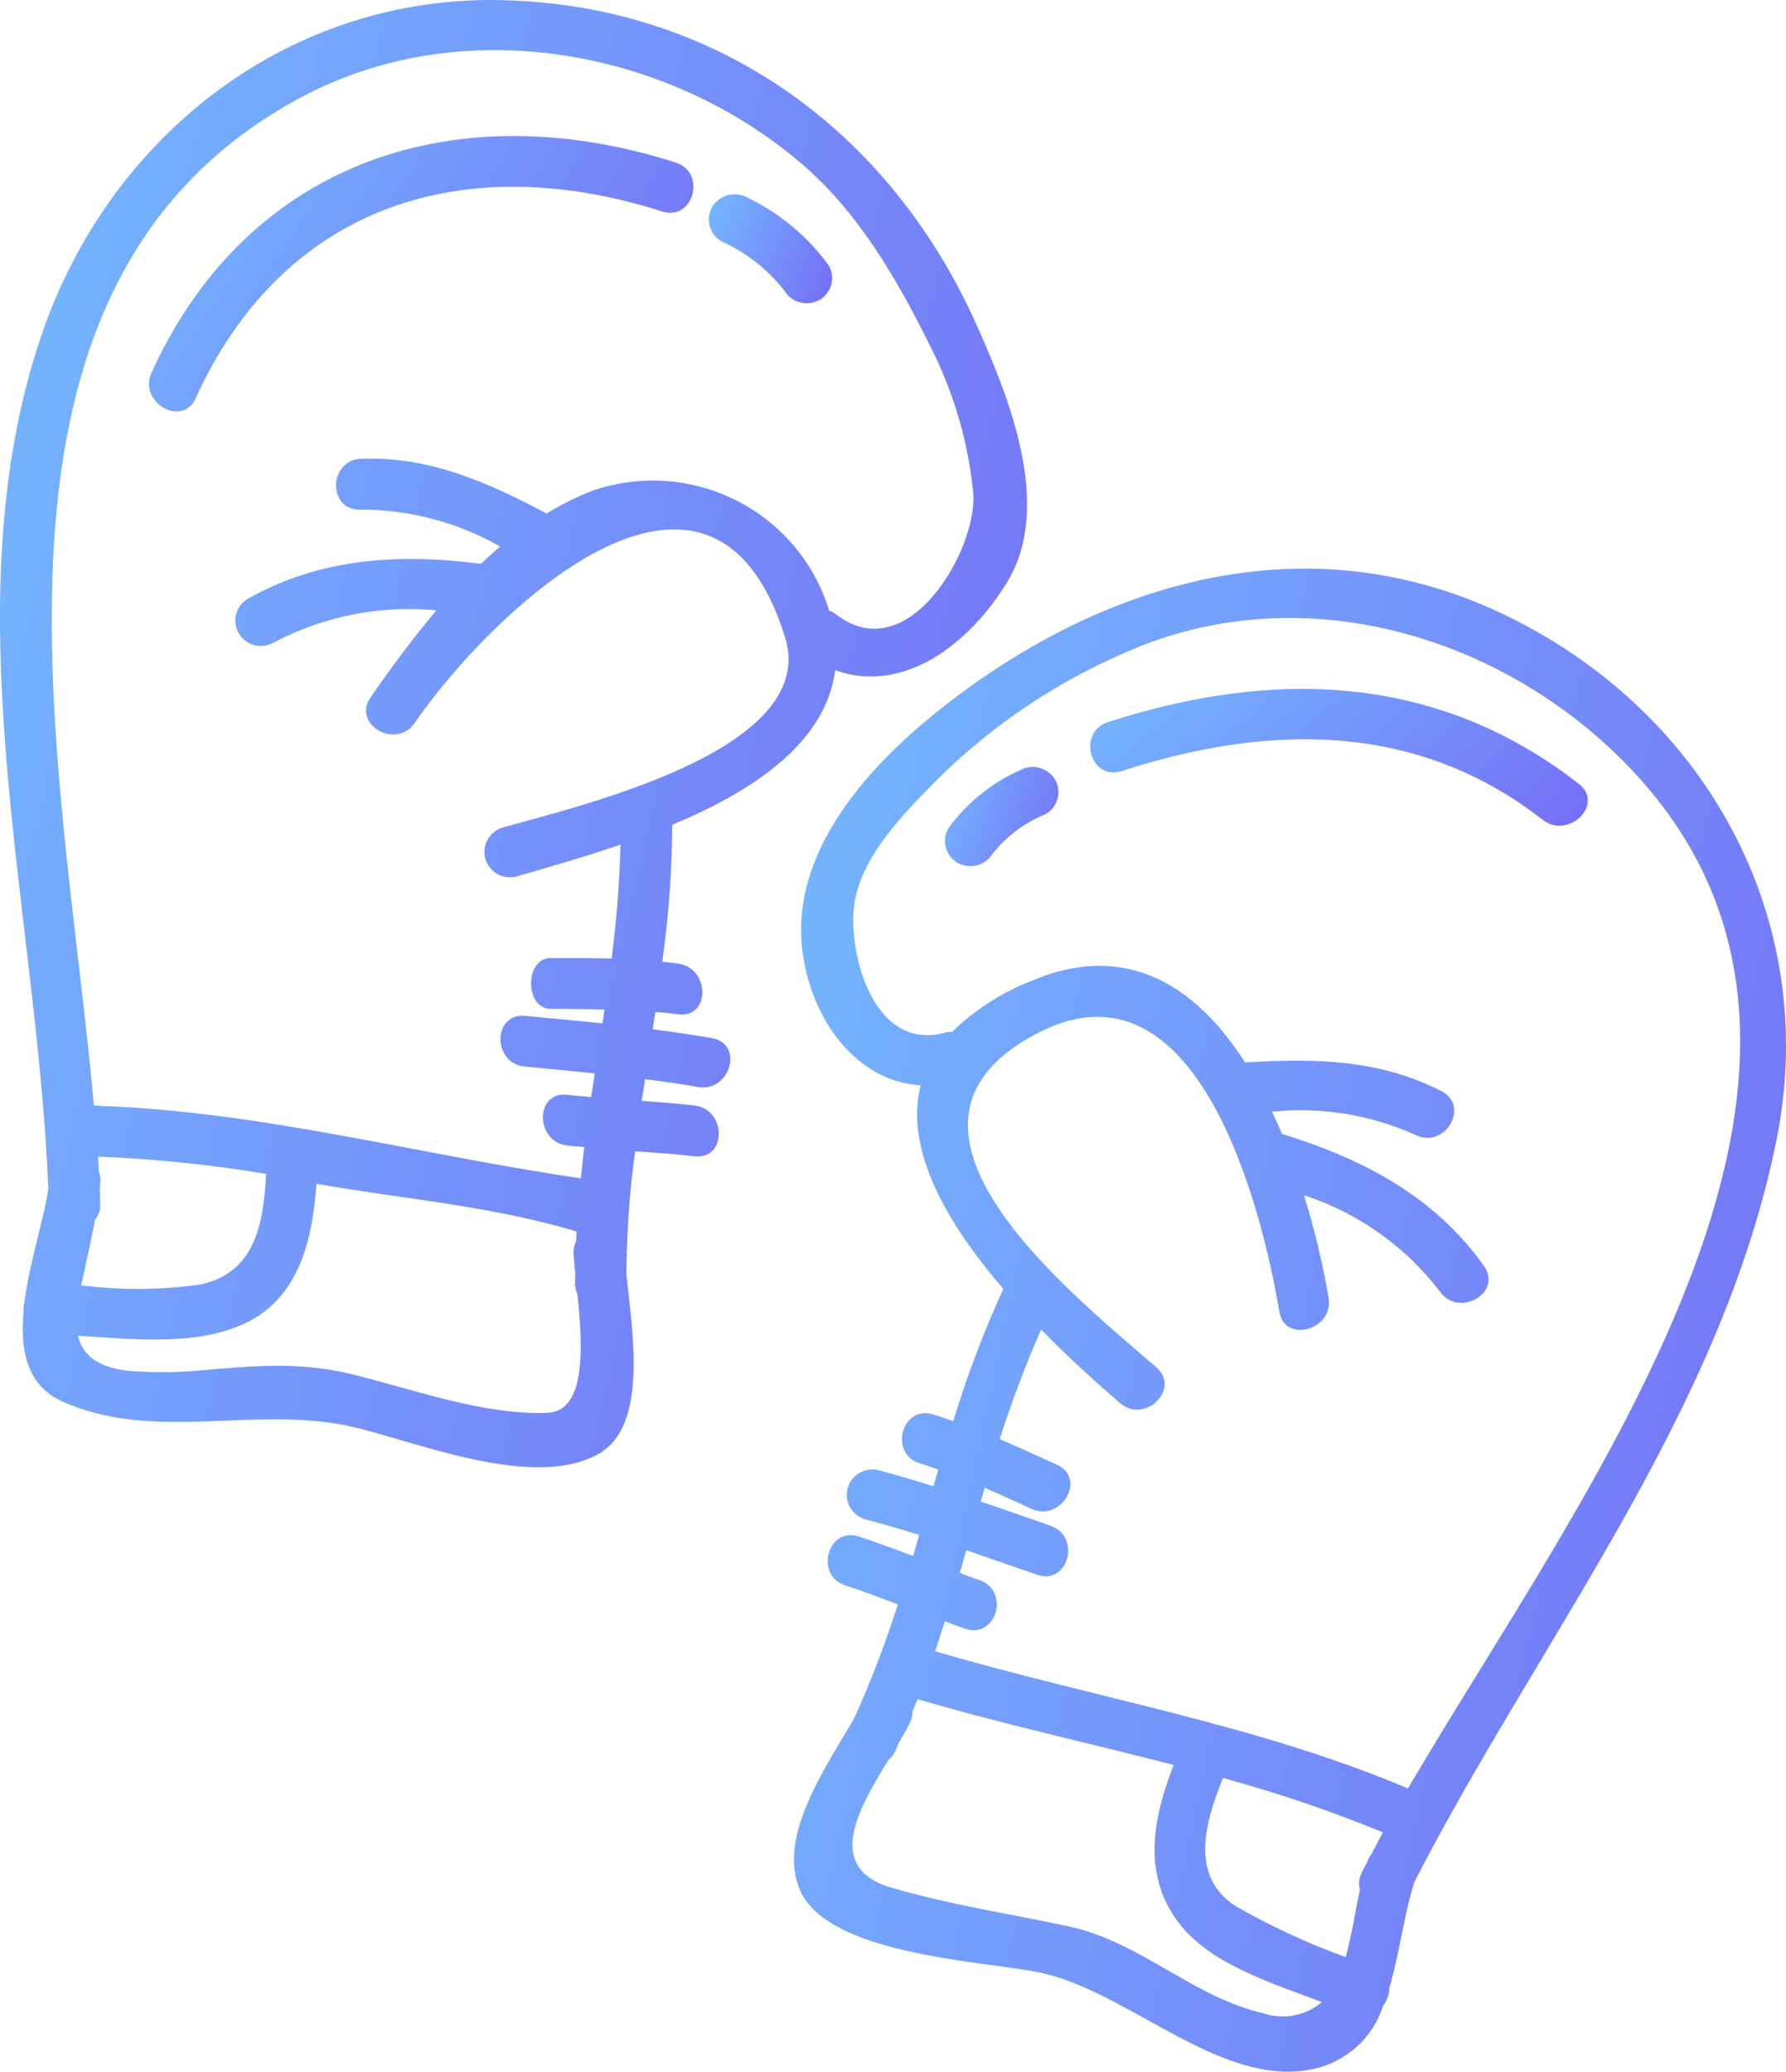 <svg width="69" height="80" viewBox="0 0 69 80" fill="none" xmlns="http://www.w3.org/2000/svg">
<path d="M52.538 72.971C52.477 72.752 52.503 72.519 52.61 72.318C52.67 72.178 52.751 72.037 52.822 71.907L52.852 71.816V71.816C52.881 71.751 52.919 71.69 52.964 71.635C53.116 71.343 53.269 71.052 53.43 70.761V70.76C51.415 69.931 49.349 69.23 47.245 68.66C46.576 70.338 45.927 72.46 47.752 73.615C49.103 74.389 50.521 75.045 51.987 75.575C52.224 74.751 52.356 73.826 52.538 72.971ZM38.763 49.772C36.583 47.239 34.931 44.395 35.569 41.912C33.046 41.761 31.282 39.299 30.988 36.614C30.584 32.948 33.408 29.748 36.086 27.577C42.321 22.532 50.318 20.059 57.991 23.677C65.828 27.366 70.361 35.428 68.635 44.011C66.506 54.578 59.502 63.231 54.647 72.663C54.243 73.92 54.069 75.437 53.674 76.775C53.675 77.016 53.593 77.25 53.441 77.438C53.249 78.051 52.896 78.601 52.419 79.034C51.941 79.467 51.356 79.766 50.724 79.9C47.136 80.665 43.517 76.805 40.07 76.151C37.901 75.729 32.052 75.478 30.927 73.035C29.995 70.995 31.839 68.341 32.995 66.368C33.645 64.931 34.209 63.458 34.687 61.957C34.019 61.705 33.349 61.444 32.66 61.223C31.454 60.832 31.971 58.942 33.187 59.334C33.887 59.566 34.587 59.827 35.276 60.088C35.357 59.817 35.438 59.545 35.509 59.274C34.81 59.053 34.11 58.852 33.401 58.661V58.66C32.896 58.499 32.609 57.972 32.75 57.465C32.892 56.958 33.411 56.652 33.928 56.77C34.647 56.962 35.357 57.17 36.067 57.394C36.127 57.183 36.189 56.962 36.249 56.751C36.016 56.67 35.773 56.58 35.54 56.51C34.324 56.137 34.84 54.238 36.056 54.62C36.32 54.701 36.573 54.791 36.827 54.881H36.827C37.356 53.137 38.002 51.43 38.763 49.772L38.763 49.772ZM37.082 60.739C37.325 60.829 37.568 60.929 37.822 61.01C39.032 61.403 38.511 63.292 37.294 62.899C37.031 62.809 36.767 62.709 36.504 62.609C36.382 63.001 36.251 63.382 36.129 63.764C42.231 65.564 48.516 66.579 54.396 69.062C61.046 57.684 73.615 41.464 63.327 30.041C58.603 24.805 50.858 22.252 44.056 24.956V24.955C41.065 26.154 38.354 27.946 36.089 30.222C34.883 31.459 33.403 32.955 33.038 34.715C32.673 36.494 33.636 40.676 36.525 39.872C36.607 39.851 36.693 39.843 36.778 39.852C37.655 38.999 38.696 38.329 39.839 37.882C43.57 36.293 46.256 38.142 48.101 41.027C50.736 40.866 53.271 40.894 55.683 42.133C56.818 42.706 55.817 44.395 54.679 43.822C52.946 43.043 51.035 42.736 49.143 42.931C49.278 43.212 49.407 43.493 49.528 43.786C52.631 44.74 55.428 46.198 57.333 48.892C58.063 49.927 56.35 50.902 55.631 49.876C54.301 48.135 52.469 46.837 50.377 46.155C50.782 47.456 51.101 48.781 51.33 50.124C51.531 51.361 49.627 51.894 49.425 50.647C48.746 46.606 46.265 36.776 40.17 39.852C33.167 43.39 41.206 49.803 44.672 52.798C45.635 53.632 44.226 55.01 43.274 54.185C42.333 53.371 41.257 52.407 40.222 51.341C39.615 52.723 39.081 54.136 38.621 55.573C39.372 55.894 40.111 56.236 40.84 56.567C41.996 57.101 40.992 58.789 39.847 58.267C39.249 57.985 38.641 57.714 38.043 57.452C37.992 57.634 37.941 57.804 37.891 57.985C38.793 58.286 39.695 58.608 40.587 58.918C41.783 59.342 41.266 61.241 40.06 60.809C39.158 60.497 38.245 60.175 37.333 59.864C37.252 60.156 37.161 60.447 37.081 60.739L37.082 60.739ZM34.437 72.891C36.687 73.557 38.998 73.896 41.289 74.389C44.046 74.982 46.073 77.103 48.77 77.736C49.558 78.009 50.433 77.849 51.071 77.314C49.165 76.59 46.884 75.887 45.648 74.389C44.096 72.489 44.522 70.267 45.344 68.157C42.05 67.303 38.715 66.578 35.45 65.614C35.389 65.764 35.316 65.915 35.258 66.075L35.257 66.076C35.258 66.237 35.219 66.396 35.146 66.538C35.017 66.8 34.874 67.056 34.719 67.303C34.669 67.413 34.639 67.524 34.589 67.624C34.529 67.755 34.439 67.869 34.325 67.957C33.156 69.864 31.839 72.131 34.434 72.891L34.437 72.891Z" fill="url(#paint0_linear_469_16934)"/>
<path d="M3.872 46.507C3.882 46.723 3.81 46.934 3.671 47.099C3.569 47.652 3.447 48.206 3.325 48.766C3.275 49.038 3.204 49.329 3.133 49.633C4.662 49.829 6.21 49.819 7.735 49.603C9.875 49.151 10.178 47.231 10.28 45.331C8.13 44.973 5.96 44.75 3.782 44.665C3.803 44.865 3.812 45.077 3.822 45.269V45.268C3.877 45.402 3.894 45.548 3.873 45.69C3.872 45.761 3.864 45.832 3.853 45.901C3.861 46.104 3.872 46.306 3.872 46.507ZM22.573 44.295C22.36 44.276 22.137 44.266 21.914 44.235C20.667 44.094 20.658 42.134 21.914 42.275C22.228 42.315 22.532 42.335 22.837 42.364C22.887 42.054 22.938 41.753 22.979 41.45C22.086 41.36 21.185 41.269 20.283 41.188C19.026 41.078 19.015 39.122 20.283 39.228C21.275 39.318 22.279 39.419 23.272 39.519C23.304 39.339 23.334 39.168 23.354 38.986C22.229 38.956 21.276 38.956 21.276 38.956C20.263 38.956 20.263 36.996 21.276 36.996C22.178 36.996 22.928 36.996 23.629 37.015V37.016C23.82 35.556 23.935 34.087 23.974 32.616C22.504 33.118 21.074 33.521 19.929 33.853C19.413 33.971 18.893 33.666 18.752 33.158C18.61 32.651 18.897 32.124 19.402 31.962C22.19 31.158 31.708 29.007 30.329 24.605C27.471 15.428 18.935 23.681 16.016 27.922C15.306 28.957 13.596 27.982 14.313 26.937C15.073 25.832 15.927 24.676 16.857 23.57H16.858C14.677 23.361 12.483 23.798 10.553 24.826C10.085 25.079 9.499 24.918 9.228 24.463C8.958 24.007 9.1 23.422 9.549 23.138C12.357 21.538 15.428 21.369 18.581 21.771C18.825 21.549 19.068 21.318 19.32 21.104C17.683 20.171 15.827 19.679 13.938 19.679C12.661 19.739 12.671 17.779 13.938 17.718C16.574 17.608 18.865 18.634 21.115 19.829C21.682 19.483 22.28 19.187 22.899 18.945C24.729 18.318 26.738 18.458 28.461 19.333C30.185 20.207 31.474 21.741 32.032 23.579C32.11 23.607 32.185 23.645 32.256 23.689C35.063 25.941 37.8 21.177 37.598 19.006H37.597C37.406 17.085 36.863 15.215 35.996 13.487C34.718 10.883 33.198 8.221 30.954 6.31C25.756 1.867 17.85 0.44 11.637 3.757C-1.956 11.014 2.433 29.399 3.629 42.697C10.015 42.888 16.148 44.587 22.442 45.502C22.482 45.099 22.523 44.698 22.573 44.295L22.573 44.295ZM1.612 12.914C4.217 5.285 11.14 -0.233 19.503 0.008C27.764 0.239 34.373 5.084 37.709 12.502C38.946 15.257 40.7 19.508 38.925 22.453C37.395 24.976 34.83 26.805 32.265 25.881C31.911 28.685 29.083 30.554 25.97 31.851C25.965 33.62 25.835 35.387 25.585 37.139C25.787 37.16 25.988 37.179 26.19 37.209C27.438 37.37 27.457 39.331 26.2 39.17C25.937 39.13 25.643 39.099 25.319 39.08C25.288 39.3 25.248 39.521 25.218 39.746C25.978 39.846 26.738 39.958 27.498 40.087C28.755 40.299 28.218 42.188 26.971 41.977C26.292 41.856 25.612 41.756 24.924 41.676C24.884 41.957 24.832 42.228 24.79 42.511C25.469 42.56 26.149 42.611 26.828 42.69C28.075 42.831 28.095 44.791 26.828 44.651C26.067 44.56 25.297 44.51 24.537 44.46H24.535C24.322 46.029 24.21 47.61 24.199 49.193C24.422 51.393 25.05 55.023 23.155 56.126C20.682 57.563 16.192 55.714 13.718 55.121C9.947 54.215 6.035 55.733 2.423 54.126C1.024 53.502 0.77 52.135 0.913 50.617H0.913C0.902 50.509 0.913 50.4 0.943 50.297C1.145 48.708 1.714 47.03 1.866 45.904C1.45 35.209 -1.955 23.338 1.612 12.914L1.612 12.914ZM22.229 49.171C22.189 48.849 22.168 48.577 22.158 48.356C22.157 48.207 22.192 48.058 22.259 47.924C22.27 47.784 22.27 47.552 22.27 47.552C18.894 46.547 15.57 46.306 12.224 45.713C12.072 47.904 11.545 50.206 9.333 51.161C7.428 51.986 5.107 51.704 3.008 51.583C3.201 52.367 3.849 52.94 5.532 52.97V52.97C6.195 53 6.858 52.99 7.519 52.94C9.627 52.758 11.452 52.558 13.52 53.05C15.932 53.633 18.639 54.65 21.143 54.558C22.673 54.508 22.511 51.924 22.308 49.974V49.975C22.245 49.843 22.214 49.699 22.218 49.553C22.208 49.422 22.229 49.301 22.229 49.171L22.229 49.171Z" fill="url(#paint1_linear_469_16934)"/>
<path d="M7.559 15.379C10.97 7.897 17.951 5.73 25.576 8.165C26.793 8.553 27.311 6.66 26.102 6.275C17.698 3.59 9.605 6.159 5.854 14.389C5.333 15.532 7.036 16.529 7.561 15.379L7.559 15.379Z" fill="url(#paint2_linear_469_16934)"/>
<path d="M27.873 9.322C28.831 9.75 29.667 10.406 30.307 11.232C30.589 11.69 31.185 11.845 31.658 11.584C32.13 11.31 32.288 10.71 32.013 10.243C31.2 9.127 30.121 8.229 28.871 7.629C28.398 7.368 27.802 7.523 27.519 7.981C27.245 8.449 27.403 9.048 27.873 9.322Z" fill="url(#paint3_linear_469_16934)"/>
<path d="M38.348 32.969C38.887 32.29 39.594 31.762 40.401 31.436C40.871 31.163 41.03 30.562 40.755 30.095C40.473 29.638 39.876 29.482 39.403 29.744C38.301 30.237 37.349 31.008 36.641 31.98C36.367 32.448 36.526 33.047 36.996 33.321C37.468 33.583 38.065 33.427 38.348 32.969Z" fill="url(#paint4_linear_469_16934)"/>
<path d="M43.334 29.776C48.993 27.942 54.734 27.854 59.603 31.66C60.593 32.432 62.002 31.055 61.001 30.274C55.561 26.024 49.224 25.807 42.807 27.885C41.601 28.276 42.117 30.169 43.333 29.776L43.334 29.776Z" fill="url(#paint5_linear_469_16934)"/>
<defs>
<linearGradient id="paint0_linear_469_16934" x1="30.673" y1="21.959" x2="78.136" y2="32.259" gradientUnits="userSpaceOnUse">
<stop stop-color="#74B9FF"/>
<stop offset="1" stop-color="#756FF6"/>
</linearGradient>
<linearGradient id="paint1_linear_469_16934" x1="0" y1="0" x2="48.863" y2="11.245" gradientUnits="userSpaceOnUse">
<stop stop-color="#74B9FF"/>
<stop offset="1" stop-color="#756FF6"/>
</linearGradient>
<linearGradient id="paint2_linear_469_16934" x1="5.756" y1="5.253" x2="24.932" y2="17.714" gradientUnits="userSpaceOnUse">
<stop stop-color="#74B9FF"/>
<stop offset="1" stop-color="#756FF6"/>
</linearGradient>
<linearGradient id="paint3_linear_469_16934" x1="27.385" y1="7.503" x2="32.81" y2="9.521" gradientUnits="userSpaceOnUse">
<stop stop-color="#74B9FF"/>
<stop offset="1" stop-color="#756FF6"/>
</linearGradient>
<linearGradient id="paint4_linear_469_16934" x1="36.507" y1="29.617" x2="41.486" y2="31.489" gradientUnits="userSpaceOnUse">
<stop stop-color="#74B9FF"/>
<stop offset="1" stop-color="#756FF6"/>
</linearGradient>
<linearGradient id="paint5_linear_469_16934" x1="42.121" y1="26.604" x2="52.38" y2="38.871" gradientUnits="userSpaceOnUse">
<stop stop-color="#74B9FF"/>
<stop offset="1" stop-color="#756FF6"/>
</linearGradient>
</defs>
</svg>
